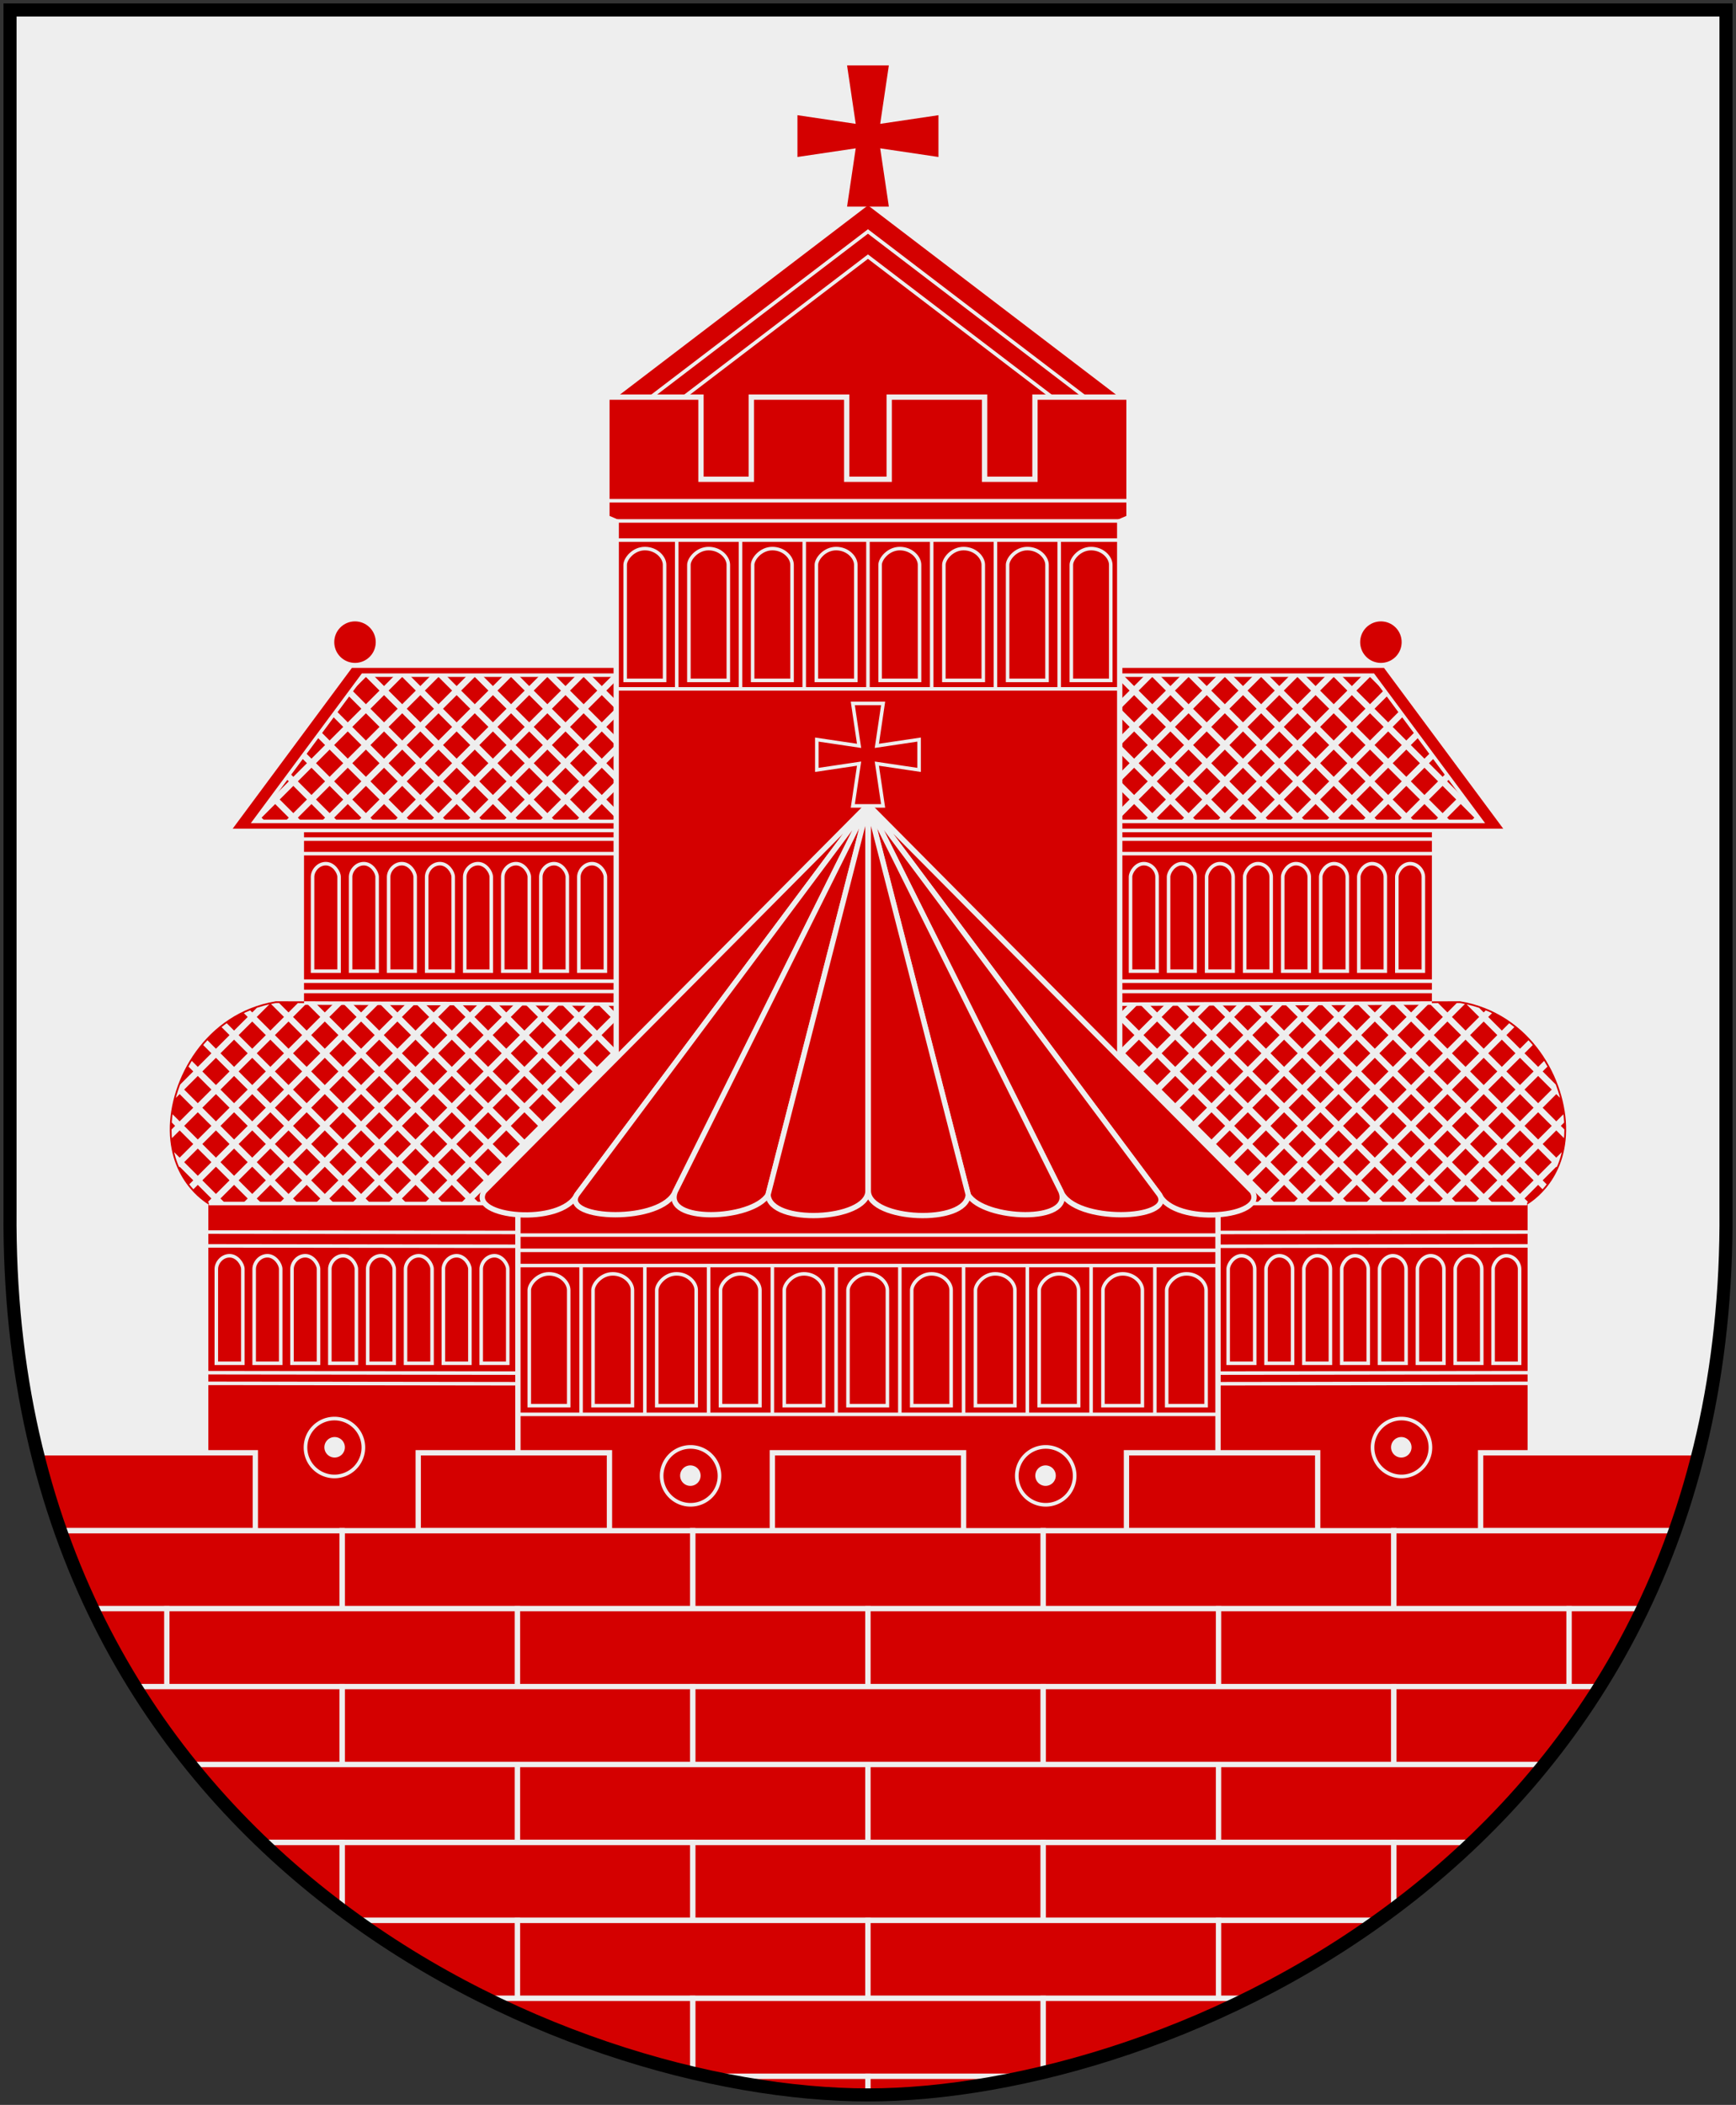<?xml version="1.0" encoding="UTF-8" standalone="no"?>
<!-- Created with Inkscape (http://www.inkscape.org/) -->
<svg
   xmlns:dc="http://purl.org/dc/elements/1.1/"
   xmlns:cc="http://web.resource.org/cc/"
   xmlns:rdf="http://www.w3.org/1999/02/22-rdf-syntax-ns#"
   xmlns:svg="http://www.w3.org/2000/svg"
   xmlns="http://www.w3.org/2000/svg"
   xmlns:xlink="http://www.w3.org/1999/xlink"
   version="1.0"
   width="251"
   height="304.2"
   id="svg4166">
  <rect width="100%" height="100%" fill="#333333" stroke="none"/>
  <defs
     id="defs4168">
    <clipPath
       id="clipPath3817">
      <path
         d="M 300.748,218.016 L 384.963,218.016 L 415.586,259.291 L 303.411,259.291 L 300.748,218.016 z "
         id="use2096" />
    </clipPath>
    <clipPath
       id="clipPath3493">
      <path
         d="M 304.186,310.903 L 409.468,310.56 C 429.124,313.855 439.132,332.423 438.961,346.569 C 438.78,361.452 427.987,367.145 427.987,367.145 L 315.503,367.145 L 304.186,310.903 z "
         id="use2133" />
    </clipPath>
    <clipPath
       id="clipPath2686">
      <use
         transform="matrix(1.953,0,0,1.953,-3.106,27.44)"
         id="use2684"
         x="0"
         y="0"
         width="1"
         height="1"
         xlink:href="#Shield" />
    </clipPath>
  </defs>
  <path
     d="M 249.551,1.44 L 1.45,1.44 L 1.45,174.936 C 0.682,268.657 81.739,302.756 125.5,302.756 C 168.494,302.756 250.318,268.657 249.551,174.936 L 249.551,1.44 z "
     style="fill:#eeeeee;stroke:none"
     id="Shield" />
  <g
     transform="matrix(0.512,0,0,0.512,1.59,-14.05)"
     style="fill:#d40000;stroke:#eeeeee"
     id="Borg">
    <g
       transform="translate(-0.302,0)"
       id="H-sida">
      <g
         id="H-lower">
        <path
           d="M 429.079,460.118 L 429.079,360.151 L 330.525,360.151 L 330.525,460.118 L 429.079,460.118 z "
           id="path2218" />
        <path
           d="M 428.823,375.206 L 332.892,375.332"
           style="fill:none"
           id="path2220" />
        <use
           transform="translate(0,3.9)"
           id="use2222"
           x="0"
           y="0"
           width="484"
           height="600"
           xlink:href="#path2220" />
        <use
           transform="translate(0,35.8)"
           id="use2224"
           x="0"
           y="0"
           width="484"
           height="600"
           xlink:href="#use2222" />
        <use
           transform="translate(0,3)"
           id="use2226"
           x="0"
           y="0"
           width="484"
           height="600"
           xlink:href="#use2224" />
        <g
           id="g3916">
          <path
             d="M 426.32,412.243 L 418.827,412.243 L 418.827,385.642 C 418.827,384.262 420.388,381.895 422.573,381.895 C 424.759,381.895 426.32,383.889 426.32,385.642 L 426.32,412.243 z "
             style="fill:none"
             id="use2228" />
          <use
             transform="translate(-10.686,0)"
             id="use2230"
             x="0"
             y="0"
             width="484"
             height="600"
             xlink:href="#use2228" />
          <use
             transform="translate(-21.371,0)"
             id="use2232"
             x="0"
             y="0"
             width="484"
             height="600"
             xlink:href="#use2228" />
          <use
             transform="translate(-32.057,0)"
             id="use2234"
             x="0"
             y="0"
             width="484"
             height="600"
             xlink:href="#use2228" />
          <use
             transform="translate(-42.743,0)"
             id="use2236"
             x="0"
             y="0"
             width="484"
             height="600"
             xlink:href="#use2228" />
          <use
             transform="translate(-53.428,0)"
             id="use2238"
             x="0"
             y="0"
             width="484"
             height="600"
             xlink:href="#use2228" />
          <use
             transform="translate(-64.114,0)"
             id="use2240"
             x="0"
             y="0"
             width="484"
             height="600"
             xlink:href="#use2228" />
          <use
             transform="translate(-74.8,0)"
             id="use2242"
             x="0"
             y="0"
             width="484"
             height="600"
             xlink:href="#use2228" />
        </g>
        <g
           id="g2276">
          <path
             d="M 399.837 435.206 A 7.931 7.931 0 1 1  383.975,435.206 A 7.931 7.931 0 1 1  399.837 435.206 z"
             transform="matrix(1.03,0,0,1.03,-10.697,-12.241)"
             style="fill:none"
             id="path2270" />
          <path
             d="M 399.837 435.206 A 7.931 7.931 0 1 1  383.975,435.206 A 7.931 7.931 0 1 1  399.837 435.206 z"
             transform="matrix(0.343,0,0,0.343,258.487,286.683)"
             style="fill:#eeeeee"
             id="use2272" />
        </g>
      </g>
      <g
         id="H-middle-upper">
        <path
           d="M 402.058,253.187 L 402.058,318.632 L 297.074,318.632 L 297.074,253.187 L 402.058,253.187 z "
           id="path2140" />
        <path
           d="M 401.768,264.295 L 297.238,264.295"
           style="fill:none"
           id="path2142" />
        <use
           transform="translate(0,4.1)"
           id="use2144"
           x="0"
           y="0"
           width="484"
           height="600"
           xlink:href="#path2142" />
        <use
           transform="translate(0,36)"
           id="use2146"
           x="0"
           y="0"
           width="484"
           height="600"
           xlink:href="#use2144" />
        <use
           transform="translate(0,2.9)"
           id="use2148"
           x="0"
           y="0"
           width="484"
           height="600"
           xlink:href="#use2146" />
        <g
           id="g3934">
          <path
             d="M 399.144,301.569 L 391.651,301.569 L 391.651,274.968 C 391.651,273.588 393.212,271.221 395.397,271.221 C 397.583,271.221 399.144,273.215 399.144,274.968 L 399.144,301.569 z "
             style="fill:none"
             id="use2168" />
          <use
             transform="translate(-21.486,0)"
             id="use2170"
             x="0"
             y="0"
             width="484"
             height="600"
             xlink:href="#use2168" />
          <use
             transform="translate(-32.228,0)"
             id="use2172"
             x="0"
             y="0"
             width="484"
             height="600"
             xlink:href="#use2168" />
          <use
             transform="translate(-42.971,0)"
             id="use2174"
             x="0"
             y="0"
             width="484"
             height="600"
             xlink:href="#use2168" />
          <use
             transform="translate(-53.714,0)"
             id="use2176"
             x="0"
             y="0"
             width="484"
             height="600"
             xlink:href="#use2168" />
          <use
             transform="translate(-64.457,0)"
             id="use2178"
             x="0"
             y="0"
             width="484"
             height="600"
             xlink:href="#use2168" />
          <use
             transform="translate(-75.2,0)"
             id="use2180"
             x="0"
             y="0"
             width="484"
             height="600"
             xlink:href="#use2168" />
          <use
             transform="translate(-10.743,0)"
             id="use2899"
             x="0"
             y="0"
             width="484"
             height="600"
             xlink:href="#use2168" />
        </g>
      </g>
      <g
         id="H-middle-lower">
        <path
           d="M 304.186,310.903 L 409.468,310.56 C 429.124,313.855 439.132,332.423 438.961,346.569 C 438.78,361.452 427.987,367.145 427.987,367.145 L 315.503,367.145 L 304.186,310.903 z "
           style="stroke:#d40000"
           id="path2129" />
        <path
           d="M 332.489,282.041 L 438.386,387.938 M 337.613,276.917 L 443.51,382.814 M 342.737,271.793 L 448.634,377.69 M 347.861,266.669 L 453.758,372.566 M 352.985,261.545 L 458.881,367.442 M 358.109,256.421 L 464.005,362.318 M 332.489,387.938 L 438.386,282.041 M 327.365,382.814 L 433.262,276.917 M 322.241,377.69 L 428.138,271.793 M 317.117,372.566 L 423.014,266.669 M 311.993,367.442 L 417.89,261.545 M 306.869,362.318 L 412.766,256.421 M 301.745,357.194 L 407.642,251.297 M 296.621,352.07 L 402.518,246.173 M 291.497,346.946 L 397.394,241.049 M 291.497,346.946 L 397.394,241.049 M 286.373,341.822 L 392.27,235.925 M 327.365,287.165 L 433.262,393.062 M 322.241,292.289 L 428.138,398.186 M 317.117,297.413 L 423.014,403.31 M 311.993,302.537 L 417.89,408.433 M 306.869,307.661 L 412.766,413.557 M 301.745,312.784 L 407.642,418.681 M 296.621,317.908 L 402.518,423.805 M 291.497,323.032 L 397.394,428.929 M 286.373,328.156 L 392.27,434.053 M 281.249,333.28 L 387.146,439.177 M 363.232,251.297 L 469.129,357.194 M 368.356,246.173 L 474.253,352.07 M 373.48,241.049 L 479.377,346.946 M 378.604,235.925 L 484.501,341.822 M 383.728,230.801 L 489.625,336.698 M 383.728,230.801 L 489.625,336.698 M 281.249,336.698 L 387.146,230.801 M 337.613,393.062 L 443.51,287.165 M 342.737,398.186 L 448.634,292.289 M 347.861,403.309 L 453.758,297.413 M 352.985,408.433 L 458.882,302.536 M 358.109,413.557 L 464.005,307.66 M 363.233,418.681 L 469.129,312.784 M 368.356,423.805 L 474.253,317.908 M 373.48,428.929 L 479.377,323.032 M 378.604,434.053 L 484.501,328.156 M 383.728,439.177 L 489.625,333.28 M 383.728,439.177 L 489.625,333.28"
           style="fill:none;stroke-width:1.812"
           clip-path="url(#clipPath3493)"
           id="path2904" />
        <path
           d="M 428.453,367.145 L 315.503,367.145 L 304.186,310.903 L 401.545,310.56"
           style="fill:none;stroke:#eeeeee"
           id="use2689" />
      </g>
      <g
         id="H-upper">
        <path
           d="M 293.641,215.461 L 388.279,215.461 L 422.693,261.845 L 296.633,261.845 L 293.641,215.461 z "
           id="path1886" />
        <path
           d="M 300.748,218.016 L 384.963,218.016 L 415.586,259.291 L 303.411,259.291 L 300.748,218.016 z "
           id="use1888" />
        <path
           d="M 320.881,174.546 L 426.778,280.443 M 326.005,169.422 L 431.902,275.319 M 331.129,164.298 L 437.026,270.195 M 336.253,159.174 L 442.15,265.071 M 341.377,154.05 L 447.274,259.947 M 346.501,148.926 L 452.398,254.823 M 320.881,280.443 L 426.778,174.546 M 315.757,275.319 L 421.654,169.422 M 310.633,270.195 L 416.53,164.298 M 305.509,265.071 L 411.406,159.174 M 300.386,259.947 L 406.282,154.05 M 295.262,254.823 L 401.158,148.926 M 290.138,249.699 L 396.035,143.802 M 285.014,244.575 L 390.911,138.678 M 279.89,239.451 L 385.787,133.554 M 279.89,239.451 L 385.787,133.554 M 274.766,234.327 L 380.663,128.43 M 315.757,179.67 L 421.654,285.567 M 310.633,184.794 L 416.53,290.691 M 305.509,189.918 L 411.406,295.815 M 300.385,195.042 L 406.282,300.938 M 295.262,200.166 L 401.158,306.062 M 290.138,205.289 L 396.034,311.186 M 285.014,210.413 L 390.911,316.31 M 279.89,215.537 L 385.787,321.434 M 274.766,220.661 L 380.663,326.558 M 269.642,225.785 L 375.539,331.682 M 351.625,143.802 L 457.522,249.699 M 356.749,138.678 L 462.646,244.575 M 361.873,133.554 L 467.77,239.451 M 366.997,128.43 L 472.894,234.327 M 372.121,123.306 L 478.018,229.203 M 372.121,123.306 L 478.018,229.203 M 269.642,229.203 L 375.539,123.306 M 326.005,285.567 L 431.902,179.67 M 331.129,290.691 L 437.026,184.794 M 336.253,295.814 L 442.15,189.918 M 341.377,300.938 L 447.274,195.042 M 346.501,306.062 L 452.398,200.165 M 351.625,311.186 L 457.522,205.289 M 356.749,316.31 L 462.646,210.413 M 361.873,321.434 L 467.77,215.537 M 366.997,326.558 L 472.894,220.661 M 372.121,331.682 L 478.018,225.785 M 372.121,331.682 L 478.018,225.785"
           style="fill:none;stroke-width:1.812"
           clip-path="url(#clipPath3817)"
           id="path3503" />
        <path
           d="M 391.654,204.198 C 394.136,206.68 394.136,210.709 391.654,213.191 C 389.171,215.674 385.143,215.674 382.66,213.191 C 380.178,210.709 380.178,206.68 382.66,204.198 C 385.143,201.716 389.171,201.716 391.654,204.198 z "
           id="path1890" />
      </g>
    </g>
    <use
       transform="matrix(-1,0,0,1,484,0)"
       id="V-sida"
       x="0"
       y="0"
       width="484"
       height="600"
       xlink:href="#H-sida" />
    <g
       id="Top-tower">
      <g
         id="T-tower-roof">
        <path
           d="M 314.996,140.446 L 278.498,176.446 L 205.502,176.446 L 169.004,140.446 L 242,84.778 L 314.996,140.446 z "
           id="path2121" />
        <use
           transform="translate(0,7.1)"
           id="use2127"
           x="0"
           y="0"
           width="484"
           height="600"
           xlink:href="#use2123" />
        <path
           d="M 169.004,148.446 L 242,92.778 L 314.996,148.446"
           style="fill:none"
           id="use2123" />
        <path
           d="M 236.101,45.898 L 238.543,62.397 L 222.09,59.955 L 222.09,71.753 L 238.543,69.31 L 236.101,85.763 L 247.899,85.763 L 245.456,69.31 L 261.909,71.753 L 261.909,59.955 L 245.456,62.397 L 247.899,45.898 L 236.101,45.898 z "
           style="stroke:none"
           id="use2565" />
      </g>
      <g
         id="g2380">
        <path
           d="M 168.281,139.531 L 168.281,173.562 L 170.906,174.688 L 170.906,339.281 L 313.094,339.281 L 313.094,174.688 L 315.719,173.562 L 315.719,139.531 L 289.156,139.531 L 289.156,162.719 L 274.938,162.719 L 274.938,139.531 L 248,139.531 L 248,162.719 L 236,162.719 L 236,139.531 L 209.062,139.531 L 209.062,162.719 L 194.844,162.719 L 194.844,139.531 L 168.281,139.531 z "
           style="stroke-width:1.5"
           id="path1879" />
        <path
           d="M 315.566,168.787 L 168.612,168.787"
           style="fill:none"
           id="path2313" />
        <path
           d="M 313.252,174.487 L 171.104,174.487"
           style="fill:none"
           id="use2315" />
        <use
           transform="translate(0,5.4)"
           id="use2319"
           x="0"
           y="0"
           width="484"
           height="600"
           xlink:href="#use2315" />
        <use
           transform="translate(0,42)"
           id="use2327"
           x="0"
           y="0"
           width="484"
           height="600"
           xlink:href="#use2319" />
        <g
           id="g3898">
          <path
             d="M 184.568,219.486 L 173.432,219.486 L 173.432,186.88 C 173.432,185.19 175.752,182.288 179,182.288 C 182.248,182.288 184.568,184.732 184.568,186.88 L 184.568,219.486 z "
             style="fill:none"
             id="use2329" />
          <use
             transform="translate(18,0)"
             id="use2333"
             x="0"
             y="0"
             width="484"
             height="600"
             xlink:href="#use2329" />
          <use
             transform="translate(36,0)"
             id="use2335"
             x="0"
             y="0"
             width="484"
             height="600"
             xlink:href="#use2329" />
          <use
             transform="translate(54,0)"
             id="use2337"
             x="0"
             y="0"
             width="484"
             height="600"
             xlink:href="#use2329" />
          <use
             transform="translate(72,0)"
             id="use2339"
             x="0"
             y="0"
             width="484"
             height="600"
             xlink:href="#use2329" />
          <use
             transform="translate(90,0)"
             id="use2341"
             x="0"
             y="0"
             width="484"
             height="600"
             xlink:href="#use2329" />
          <use
             transform="translate(108,0)"
             id="use2343"
             x="0"
             y="0"
             width="484"
             height="600"
             xlink:href="#use2329" />
          <use
             transform="translate(126,0)"
             id="use2345"
             x="0"
             y="0"
             width="484"
             height="600"
             xlink:href="#use2329" />
        </g>
        <g
           id="g3881">
          <path
             d="M 188,179.825 L 188,221.683"
             style="fill:none"
             id="path2357" />
          <use
             transform="translate(18,0)"
             id="use2359"
             x="0"
             y="0"
             width="484"
             height="600"
             xlink:href="#path2357" />
          <use
             transform="translate(36,0)"
             id="use2361"
             x="0"
             y="0"
             width="484"
             height="600"
             xlink:href="#path2357" />
          <use
             transform="translate(54,0)"
             id="use2363"
             x="0"
             y="0"
             width="484"
             height="600"
             xlink:href="#path2357" />
          <use
             transform="translate(72,0)"
             id="use2365"
             x="0"
             y="0"
             width="484"
             height="600"
             xlink:href="#path2357" />
          <use
             transform="translate(90,0)"
             id="use2367"
             x="0"
             y="0"
             width="484"
             height="600"
             xlink:href="#path2357" />
          <use
             transform="translate(108,0)"
             id="use2369"
             x="0"
             y="0"
             width="484"
             height="600"
             xlink:href="#path2357" />
        </g>
      </g>
    </g>
    <g
       id="Center">
      <g
         id="g2491">
        <path
           d="M 340.854,462.769 L 143.146,462.769 L 143.146,362.568 L 340.854,362.568 L 340.854,462.769 z "
           style="stroke-width:1.5"
           id="path2404" />
        <g
           id="g3839">
          <use
             transform="translate(-27.076,204.717)"
             id="use2406"
             x="0"
             y="0"
             width="484"
             height="600"
             xlink:href="#use2329" />
          <use
             transform="translate(18,0)"
             id="use2409"
             x="0"
             y="0"
             width="484"
             height="600"
             xlink:href="#use2406" />
          <use
             transform="translate(36,0)"
             id="use2411"
             x="0"
             y="0"
             width="484"
             height="600"
             xlink:href="#use2406" />
          <use
             transform="translate(54,0)"
             id="use2413"
             x="0"
             y="0"
             width="484"
             height="600"
             xlink:href="#use2406" />
          <use
             transform="translate(72,0)"
             id="use2415"
             x="0"
             y="0"
             width="484"
             height="600"
             xlink:href="#use2406" />
          <use
             transform="translate(90,0)"
             id="use2417"
             x="0"
             y="0"
             width="484"
             height="600"
             xlink:href="#use2406" />
          <use
             transform="translate(108,0)"
             id="use2419"
             x="0"
             y="0"
             width="484"
             height="600"
             xlink:href="#use2406" />
          <use
             transform="translate(126,0)"
             id="use2421"
             x="0"
             y="0"
             width="484"
             height="600"
             xlink:href="#use2406" />
          <use
             transform="translate(144,0)"
             id="use2423"
             x="0"
             y="0"
             width="484"
             height="600"
             xlink:href="#use2406" />
          <use
             transform="translate(162,0)"
             id="use2425"
             x="0"
             y="0"
             width="484"
             height="600"
             xlink:href="#use2406" />
          <use
             transform="translate(180,0)"
             id="use2427"
             x="0"
             y="0"
             width="484"
             height="600"
             xlink:href="#use2406" />
        </g>
        <g
           id="g3824">
          <use
             transform="translate(-100.763,8)"
             id="use2442"
             x="0"
             y="0"
             width="484"
             height="600"
             xlink:href="#g2276" />
          <use
             transform="translate(-100.3,0)"
             id="use2445"
             x="0"
             y="0"
             width="484"
             height="600"
             xlink:href="#use2442" />
        </g>
        <g
           id="g3862">
          <path
             d="M 160.988,384.83 L 160.988,426.687"
             style="fill:none"
             id="path2451" />
          <use
             transform="translate(18.003,0)"
             id="use2453"
             x="0"
             y="0"
             width="484"
             height="600"
             xlink:href="#path2451" />
          <use
             transform="translate(36.006,0)"
             id="use2455"
             x="0"
             y="0"
             width="484"
             height="600"
             xlink:href="#path2451" />
          <use
             transform="translate(54.008,0)"
             id="use2457"
             x="0"
             y="0"
             width="484"
             height="600"
             xlink:href="#path2451" />
          <use
             transform="translate(72.011,0)"
             id="use2459"
             x="0"
             y="0"
             width="484"
             height="600"
             xlink:href="#path2451" />
          <use
             transform="translate(90.014,0)"
             id="use2461"
             x="0"
             y="0"
             width="484"
             height="600"
             xlink:href="#path2451" />
          <use
             transform="translate(108.016,0)"
             id="use2463"
             x="0"
             y="0"
             width="484"
             height="600"
             xlink:href="#path2451" />
          <use
             transform="translate(126.019,0)"
             id="use2465"
             x="0"
             y="0"
             width="484"
             height="600"
             xlink:href="#path2451" />
          <use
             transform="translate(144.022,0)"
             id="use2467"
             x="0"
             y="0"
             width="484"
             height="600"
             xlink:href="#path2451" />
          <use
             transform="translate(162.025,0)"
             id="use2469"
             x="0"
             y="0"
             width="484"
             height="600"
             xlink:href="#path2451" />
        </g>
        <path
           d="M 142.763,376.064 L 341.237,376.064"
           style="fill:none"
           id="path2483" />
        <use
           transform="translate(0,4.3)"
           id="use2485"
           x="0"
           y="0"
           width="484"
           height="600"
           xlink:href="#path2483" />
        <use
           transform="translate(0,4.3)"
           id="use2487"
           x="0"
           y="0"
           width="484"
           height="600"
           xlink:href="#use2485" />
        <use
           transform="translate(0,42)"
           id="use2489"
           x="0"
           y="0"
           width="484"
           height="600"
           xlink:href="#use2487" />
      </g>
      <g
         style="stroke-width:1.5"
         id="Center-roof">
        <g
           id="g2542">
          <path
             d="M 133.605,363.718 C 129.042,371.132 155.426,373.563 159.787,364.673 L 242,254.627 L 133.605,363.718 z "
             id="use2526" />
          <path
             d="M 187.605,363.718 C 183.898,372.843 155.426,371.852 159.787,364.673 L 242,254.627 L 187.605,363.718 z "
             id="use2530" />
          <path
             d="M 187.605,363.718 C 183.898,372.843 209.426,371.852 213.787,364.673 L 242,254.627 L 187.605,363.718 z "
             id="use2534" />
          <path
             d="M 242,363.718 C 241.715,371.988 214.274,373.277 213.787,364.673 L 242,254.627 L 242,363.718 z "
             id="use2538" />
        </g>
        <use
           transform="matrix(-1,0,0,1,484.1,0)"
           id="use2548"
           x="0"
           y="0"
           width="484"
           height="600"
           xlink:href="#g2542" />
      </g>
      <path
         d="M 237.721,226 L 239.493,237.969 L 227.557,236.197 L 227.557,244.756 L 239.493,242.984 L 237.721,254.919 L 246.279,254.919 L 244.507,242.984 L 256.443,244.756 L 256.443,236.197 L 244.507,237.969 L 246.279,226 L 237.721,226 z "
         id="path2558" />
    </g>
  </g>
  <g
     transform="matrix(0.512,0,0,0.512,1.59,-14.05)"
     style="fill:#d40000;stroke:#eeeeee;stroke-width:1.5"
     clip-path="url(#clipPath2686)"
     id="Wall">
    <path
       d="M 215,437.504 L 215,459.504 L 269,459.504 L 269,437.504 L 215,437.504 z "
       id="path3944" />
    <path
       d="M 315,437.504 L 315,459.504 L 369,459.504 L 369,437.504 L 315,437.504 z "
       id="path4237" />
    <path
       d="M 415,437.504 L 415,459.504 L 479,459.504 L 479,437.504 L 415,437.504 z "
       id="path4233" />
    <path
       d="M 115,437.504 L 115,459.504 L 169,459.504 L 169,437.504 L 115,437.504 z "
       id="path4229" />
    <path
       d="M 5,437.504 L 5,459.504 L 69,459.504 L 69,437.504 L 5,437.504 z "
       id="path4225" />
    <g
       id="g4269">
      <g
         id="g4258">
        <path
           d="M 192.5,459.504 L 192.5,481.504 L 291.5,481.504 L 291.5,459.504 L 192.5,459.504 z "
           id="use4244" />
        <use
           transform="translate(99,0)"
           id="use4250"
           x="0"
           y="0"
           width="484"
           height="600"
           xlink:href="#use4244" />
        <use
           transform="translate(198,0)"
           id="use4252"
           x="0"
           y="0"
           width="484"
           height="600"
           xlink:href="#use4244" />
        <use
           transform="translate(-99,0)"
           id="use4254"
           x="0"
           y="0"
           width="484"
           height="600"
           xlink:href="#use4244" />
        <use
           transform="translate(-198,0)"
           id="use4256"
           x="0"
           y="0"
           width="484"
           height="600"
           xlink:href="#use4244" />
        <use
           transform="translate(297,0)"
           id="use4265"
           x="0"
           y="0"
           width="484"
           height="600"
           xlink:href="#use4244" />
      </g>
      <use
         transform="translate(-49.5,22)"
         id="use4267"
         x="0"
         y="0"
         width="484"
         height="600"
         xlink:href="#g4258" />
    </g>
    <use
       transform="translate(0,44)"
       id="use4279"
       x="0"
       y="0"
       width="484"
       height="600"
       xlink:href="#g4269" />
    <use
       transform="translate(0,88)"
       id="use4281"
       x="0"
       y="0"
       width="484"
       height="600"
       xlink:href="#g4269" />
    <use
       transform="translate(0,132)"
       id="use2003"
       x="0"
       y="0"
       width="484"
       height="600"
       xlink:href="#g4269" />
  </g>
  <path
     d="M 249.551,1.44 L 1.45,1.44 L 1.45,174.936 C 0.682,268.657 81.739,302.756 125.5,302.756 C 168.494,302.756 250.318,268.657 249.551,174.936 L 249.551,1.44 z "
     style="fill:none;fill-opacity:0;stroke:#000000;stroke-width:1.888;stroke-linecap:round"
     id="Frame" />
</svg>
